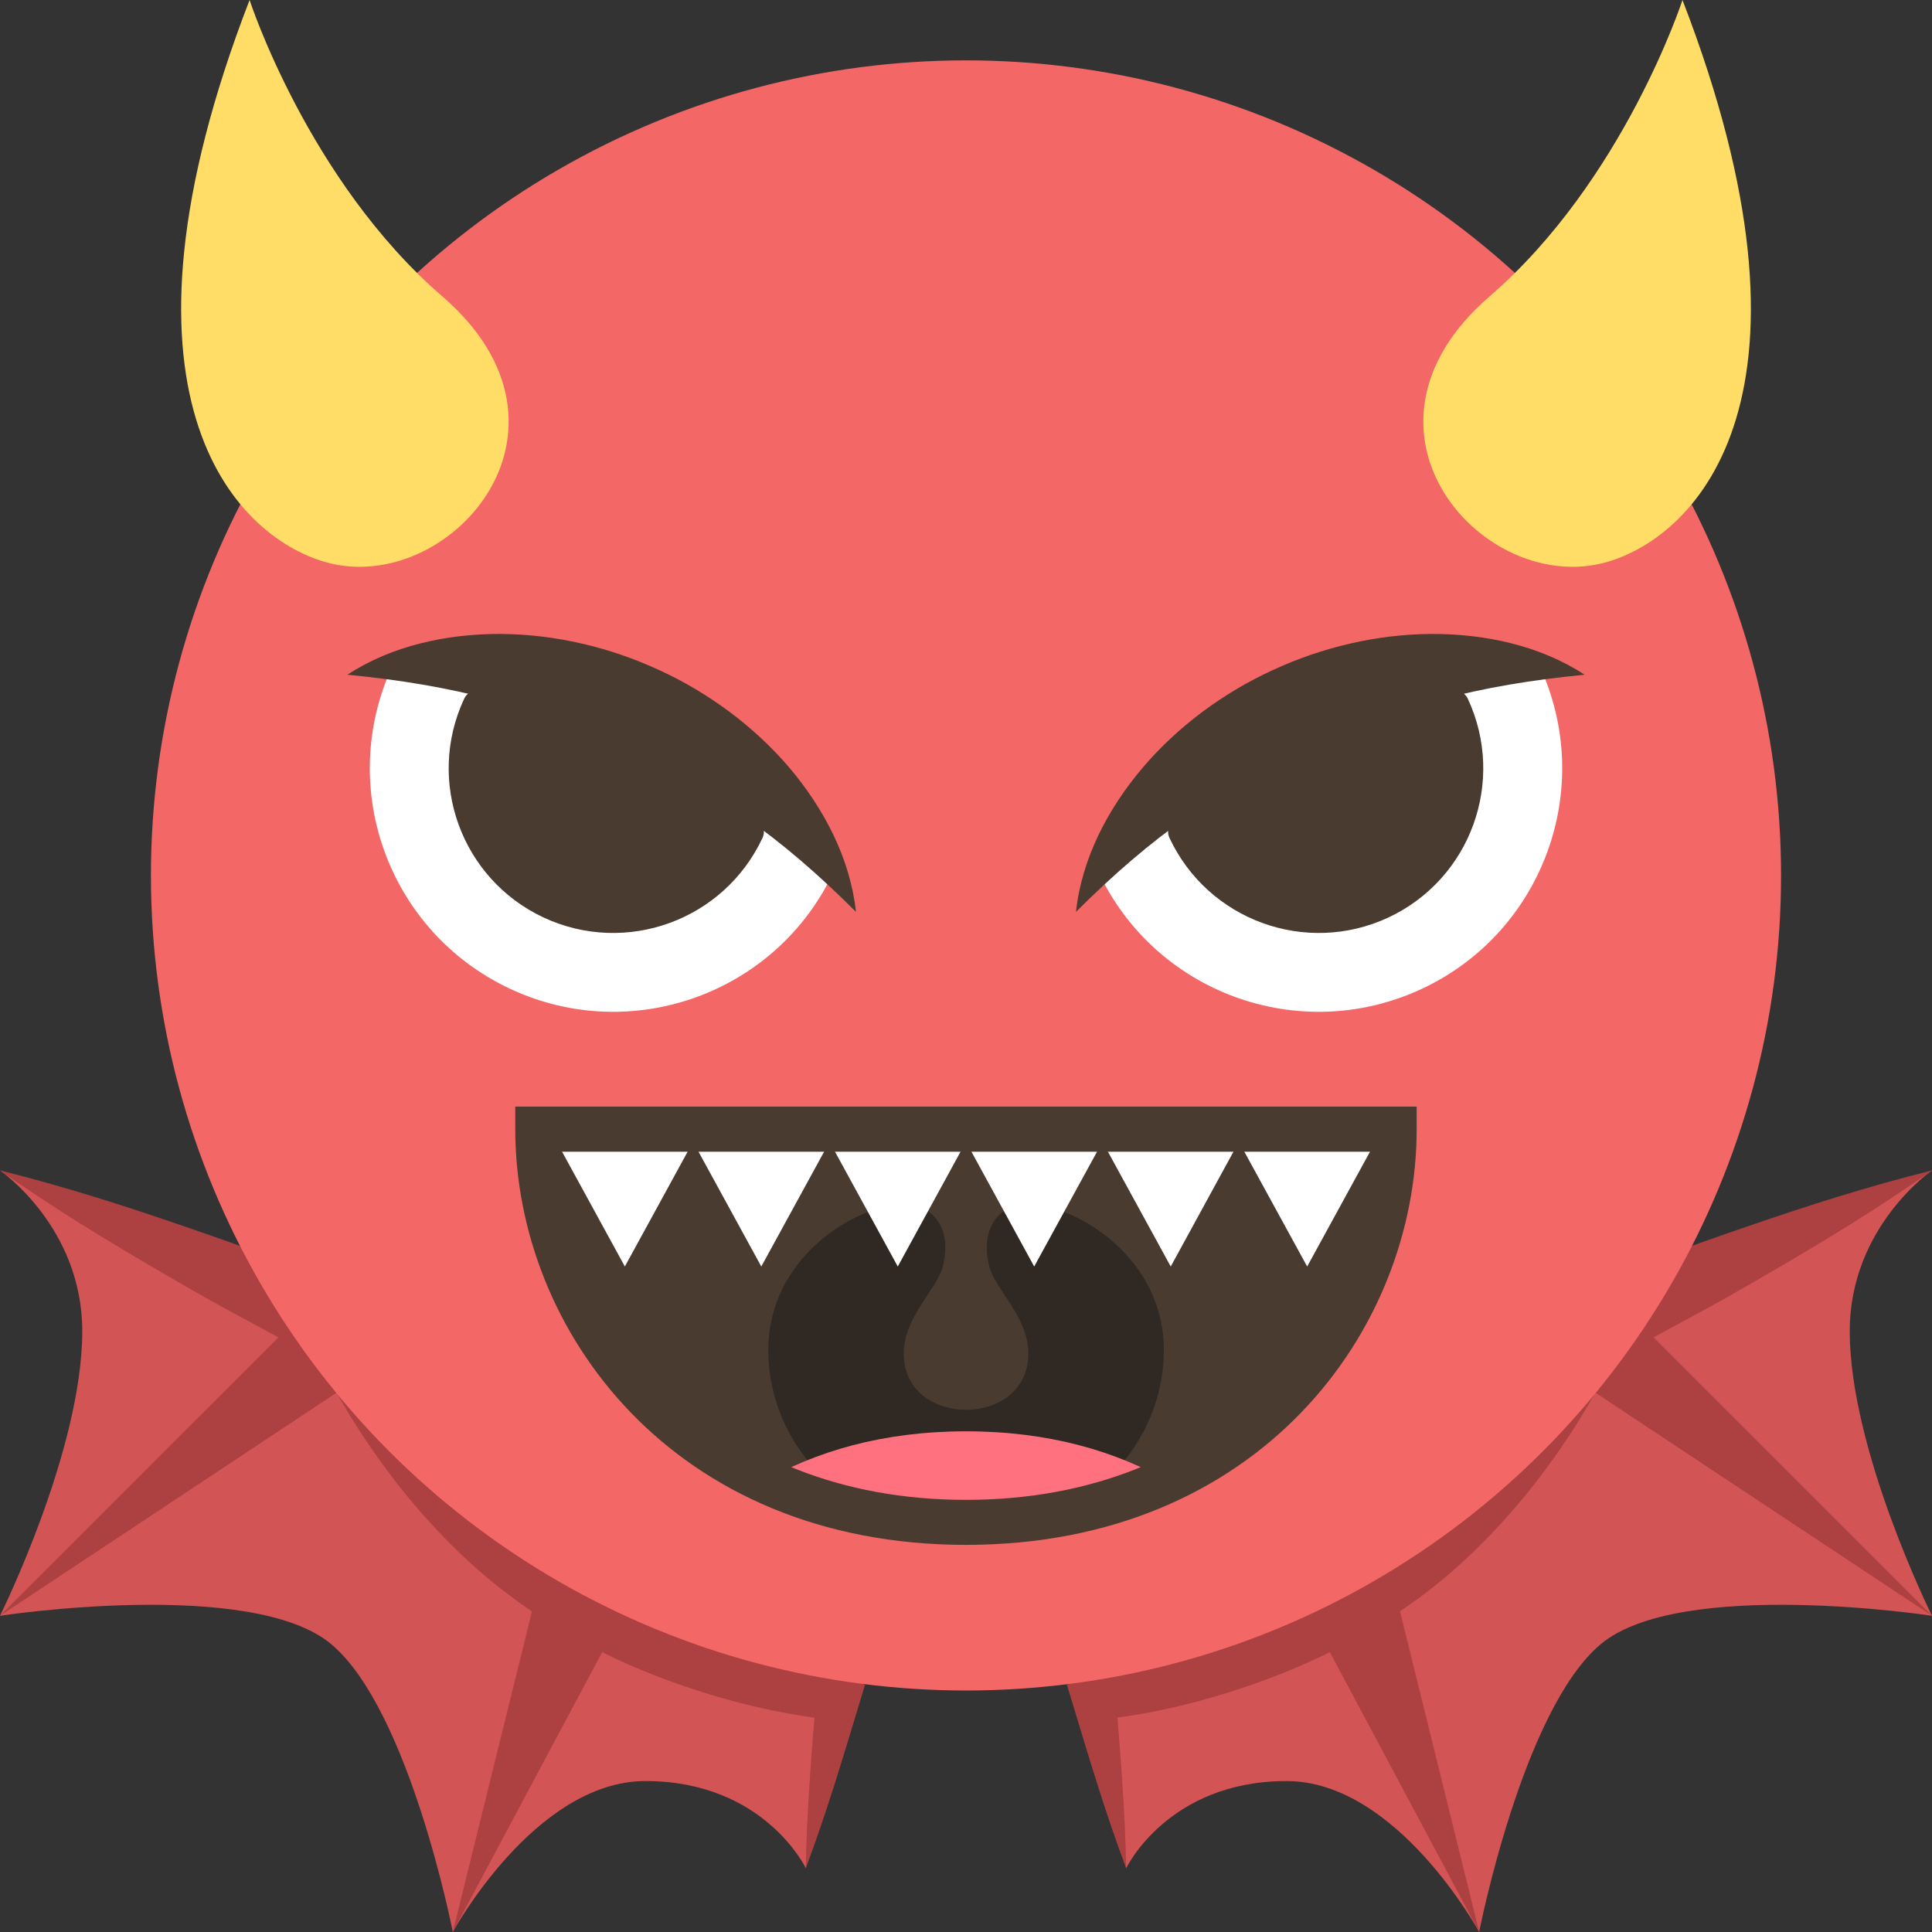 <?xml version="1.0" encoding="utf-8"?>
<!-- Generator: Adobe Illustrator 15.0.0, SVG Export Plug-In . SVG Version: 6.00 Build 0)  -->
<!DOCTYPE svg PUBLIC "-//W3C//DTD SVG 1.1//EN" "http://www.w3.org/Graphics/SVG/1.1/DTD/svg11.dtd">
<svg version="1.1" id="Layer_1" xmlns="http://www.w3.org/2000/svg" xmlns:xlink="http://www.w3.org/1999/xlink" x="0px" y="0px"
	 width="64px" height="64px" viewBox="0 0 64 64" enable-background="new 0 0 64 64" xml:space="preserve">
<rect x="0" y="0" width="64" height="64" fill="#333333" stroke="none"/>
<g>
	<g>
		<path fill="#D35454" d="M0,38.771l11.577,5.29c0,0,2.26,4.597,6.309,7.711c4.425,3.403,9.874,4.49,9.874,4.49l-1.066,5.625
			c0,0-1.376-2.887-5.313-2.887C17.717,59,15,64,15,64s-1.433-7.345-4.018-9.527C8.348,52.249,0,53.525,0,53.525
			c-0.002,0.002,2.725-5.477,2.725-9.428C2.725,40.642,0,38.771,0,38.771z"/>
		<g>
			<path fill="#AD4040" d="M0,38.771c2.094,0.521,4.13,1.171,6.144,1.867c1.008,0.346,2.014,0.697,3.004,1.082
				c0.994,0.378,1.994,0.741,2.976,1.144l0.349,0.144l0.285,0.473c0.812,1.349,1.815,2.751,2.866,3.994
				c1.063,1.265,2.203,2.397,3.491,3.399c1.259,0.974,2.689,1.851,4.164,2.633c0.738,0.397,1.503,0.753,2.279,1.092
				c0.765,0.354,1.575,0.679,2.345,0.948l0.752,0.264l-0.178,0.588c-0.556,1.837-1.104,3.676-1.784,5.489
				c0.032-1.937,0.194-3.848,0.349-5.761l0.574,0.852c-1.843-0.201-3.583-0.63-5.31-1.25c-1.726-0.615-3.375-1.434-4.936-2.524
				c-1.535-1.061-2.892-2.412-4.045-3.845c-1.157-1.463-2.125-2.967-2.93-4.717l0.634,0.615c-0.947-0.479-1.877-0.996-2.813-1.501
				c-0.939-0.497-1.863-1.026-2.785-1.563C3.588,41.126,1.765,40.013,0,38.771z"/>
			<polygon fill="#AD4040" points="0,53.525 10.628,42.899 12.526,45.222 			"/>
			<polygon fill="#AD4040" points="15,64 17.906,52.231 20.707,53.306 			"/>
		</g>
		<path fill="#D35454" d="M64,38.771l-11.577,5.29c0,0-2.261,4.597-6.31,7.711c-4.425,3.403-9.874,4.49-9.874,4.49l1.067,5.625
			c0,0,1.376-2.887,5.313-2.887c3.663,0,6.38,5,6.38,5s1.434-7.345,4.018-9.527C55.652,52.249,64,53.525,64,53.525
			c-0.001-0.002-2.725-5.477-2.725-9.428C61.275,40.642,64,38.771,64,38.771z"/>
		<g>
			<path fill="#AD4040" d="M64,38.771c-1.765,1.242-3.588,2.355-5.434,3.422c-0.921,0.537-1.845,1.066-2.784,1.563
				c-0.936,0.505-1.865,1.022-2.813,1.501l0.634-0.615c-0.805,1.75-1.773,3.254-2.93,4.717c-1.153,1.433-2.511,2.784-4.046,3.845
				c-1.562,1.091-3.21,1.909-4.936,2.524c-1.727,0.62-3.467,1.049-5.311,1.25l0.574-0.852c0.155,1.913,0.318,3.824,0.351,5.761
				c-0.68-1.813-1.229-3.652-1.784-5.489l-0.179-0.588l0.753-0.264c0.771-0.27,1.58-0.595,2.346-0.947
				c0.775-0.34,1.541-0.695,2.279-1.093c1.475-0.782,2.904-1.659,4.164-2.633c1.288-1.002,2.427-2.135,3.49-3.399
				c1.051-1.243,2.055-2.646,2.866-3.994l0.285-0.473l0.349-0.144c0.982-0.402,1.982-0.766,2.976-1.144
				c0.991-0.385,1.996-0.736,3.005-1.082C59.87,39.941,61.906,39.292,64,38.771z"/>
			<polygon fill="#AD4040" points="64,53.525 51.474,45.222 53.372,42.899 			"/>
			<polygon fill="#AD4040" points="49,64 43.293,53.306 46.094,52.231 			"/>
		</g>
	</g>
	<circle fill="#F46767" cx="32" cy="29" r="27"/>
	<g>
		<g>
			<g>
				<path fill="#493B30" d="M46.182,37.406c0,6.012-4.709,13.021-14.182,13.021c-9.477,0-14.184-7.01-14.184-13.021
					c0,0,4.707,0,14.184,0C41.473,37.406,46.182,37.406,46.182,37.406z"/>
			</g>
			<g>
				<path fill="#302822" d="M34.015,39.879c-0.632-0.018-1.608,0.553-1.248,2.055c0.176,0.758,1.299,1.678,1.299,2.904
					c0,2.486-4.129,2.486-4.129,0c0-1.227,1.123-2.146,1.301-2.904c0.357-1.502-0.618-2.072-1.25-2.055
					c-1.719,0.045-4.537,1.822-4.537,4.836c0,3.385,2.934,6.129,6.551,6.129s6.551-2.744,6.551-6.129
					C38.551,41.701,35.732,39.924,34.015,39.879z"/>
			</g>
			<g>
				<path fill="#FF717F" d="M38.796,49.127C37,48.074,34.742,47.414,32,47.414s-5,0.66-6.796,1.713
					C27,50.18,29.258,50.844,32,50.844S37,50.18,38.796,49.127z"/>
			</g>
			<g>
				<polygon fill="#FFFFFF" points="32,37.822 34.259,41.955 36.521,37.822 				"/>
				<polygon fill="#FFFFFF" points="36.521,37.822 38.782,41.955 41.04,37.822 				"/>
				<polygon fill="#FFFFFF" points="41.04,37.822 43.302,41.955 45.563,37.822 				"/>
				<polygon fill="#FFFFFF" points="22.959,37.822 25.219,41.955 27.48,37.822 				"/>
				<polygon fill="#FFFFFF" points="18.439,37.822 20.699,41.955 22.959,37.822 				"/>
				<polygon fill="#FFFFFF" points="27.48,37.822 29.74,41.955 32,37.822 				"/>
			</g>
			<g>
				<path fill="#493B30" d="M32,51.176c-9.698,0-14.931-7.094-14.931-13.77v-0.748h29.86v0.748
					C46.93,44.082,41.696,51.176,32,51.176z M18.586,38.152c0.376,5.725,5.05,11.533,13.414,11.533
					c8.363,0,13.036-5.809,13.412-11.533H18.586z"/>
			</g>
		</g>
		<g>
			<g>
				<g>
					<path fill="#FFFFFF" d="M50.992,22.043c1.883,4.036,0.137,8.835-3.901,10.718c-4.037,1.881-8.836,0.135-10.715-3.9
						C34.958,25.82,49.575,19.003,50.992,22.043z"/>
					<path fill="#493B30" d="M48.623,23.147c1.272,2.729,0.094,5.973-2.634,7.248c-2.729,1.271-5.973,0.089-7.249-2.639
						C37.933,26.022,47.815,21.415,48.623,23.147z"/>
					<g>
						<path fill="#493B30" d="M52.492,22.351c-1.748,0.17-3.312,0.43-4.822,0.834c-1.506,0.394-2.943,0.919-4.328,1.561
							c-1.389,0.644-2.701,1.394-3.977,2.29c-1.276,0.896-2.476,1.925-3.722,3.171c0.19-1.766,1.059-3.423,2.221-4.79
							c1.167-1.366,2.667-2.471,4.3-3.22c1.636-0.758,3.435-1.181,5.233-1.197C49.187,20.993,51.009,21.381,52.492,22.351z"/>
					</g>
				</g>
				<g>
					<path fill="#FFFFFF" d="M13.008,22.043c-1.882,4.036-0.137,8.835,3.902,10.718c4.034,1.881,8.833,0.135,10.714-3.9
						C29.042,25.82,14.423,19.003,13.008,22.043z"/>
					<path fill="#493B30" d="M15.376,23.147c-1.274,2.729-0.094,5.973,2.634,7.248c2.731,1.271,5.974,0.089,7.249-2.639
						C26.064,26.022,16.184,21.415,15.376,23.147z"/>
					<g>
						<path fill="#493B30" d="M11.508,22.351c1.483-0.969,3.306-1.358,5.096-1.351c1.797,0.016,3.594,0.439,5.232,1.197
							c1.632,0.749,3.131,1.854,4.302,3.22c1.16,1.368,2.027,3.024,2.217,4.79c-1.245-1.246-2.442-2.275-3.72-3.171
							c-1.272-0.896-2.589-1.646-3.979-2.292c-1.381-0.64-2.818-1.165-4.324-1.559C14.819,22.781,13.259,22.521,11.508,22.351z"/>
					</g>
				</g>
			</g>
		</g>
	</g>
	<path fill="#FFDD67" d="M55.734,0c0,0-1.943,5.979-6.391,9.82c-5.132,4.433-0.183,9.968,3.887,8.798
		C56.261,17.746,60.775,13.051,55.734,0z"/>
	<path fill="#FFDD67" d="M14.654,9.819C10.207,5.979,8.268,0,8.268,0c-5.043,13.051-0.529,17.745,2.504,18.618
		C14.837,19.787,19.791,14.253,14.654,9.819z"/>
</g>
</svg>
